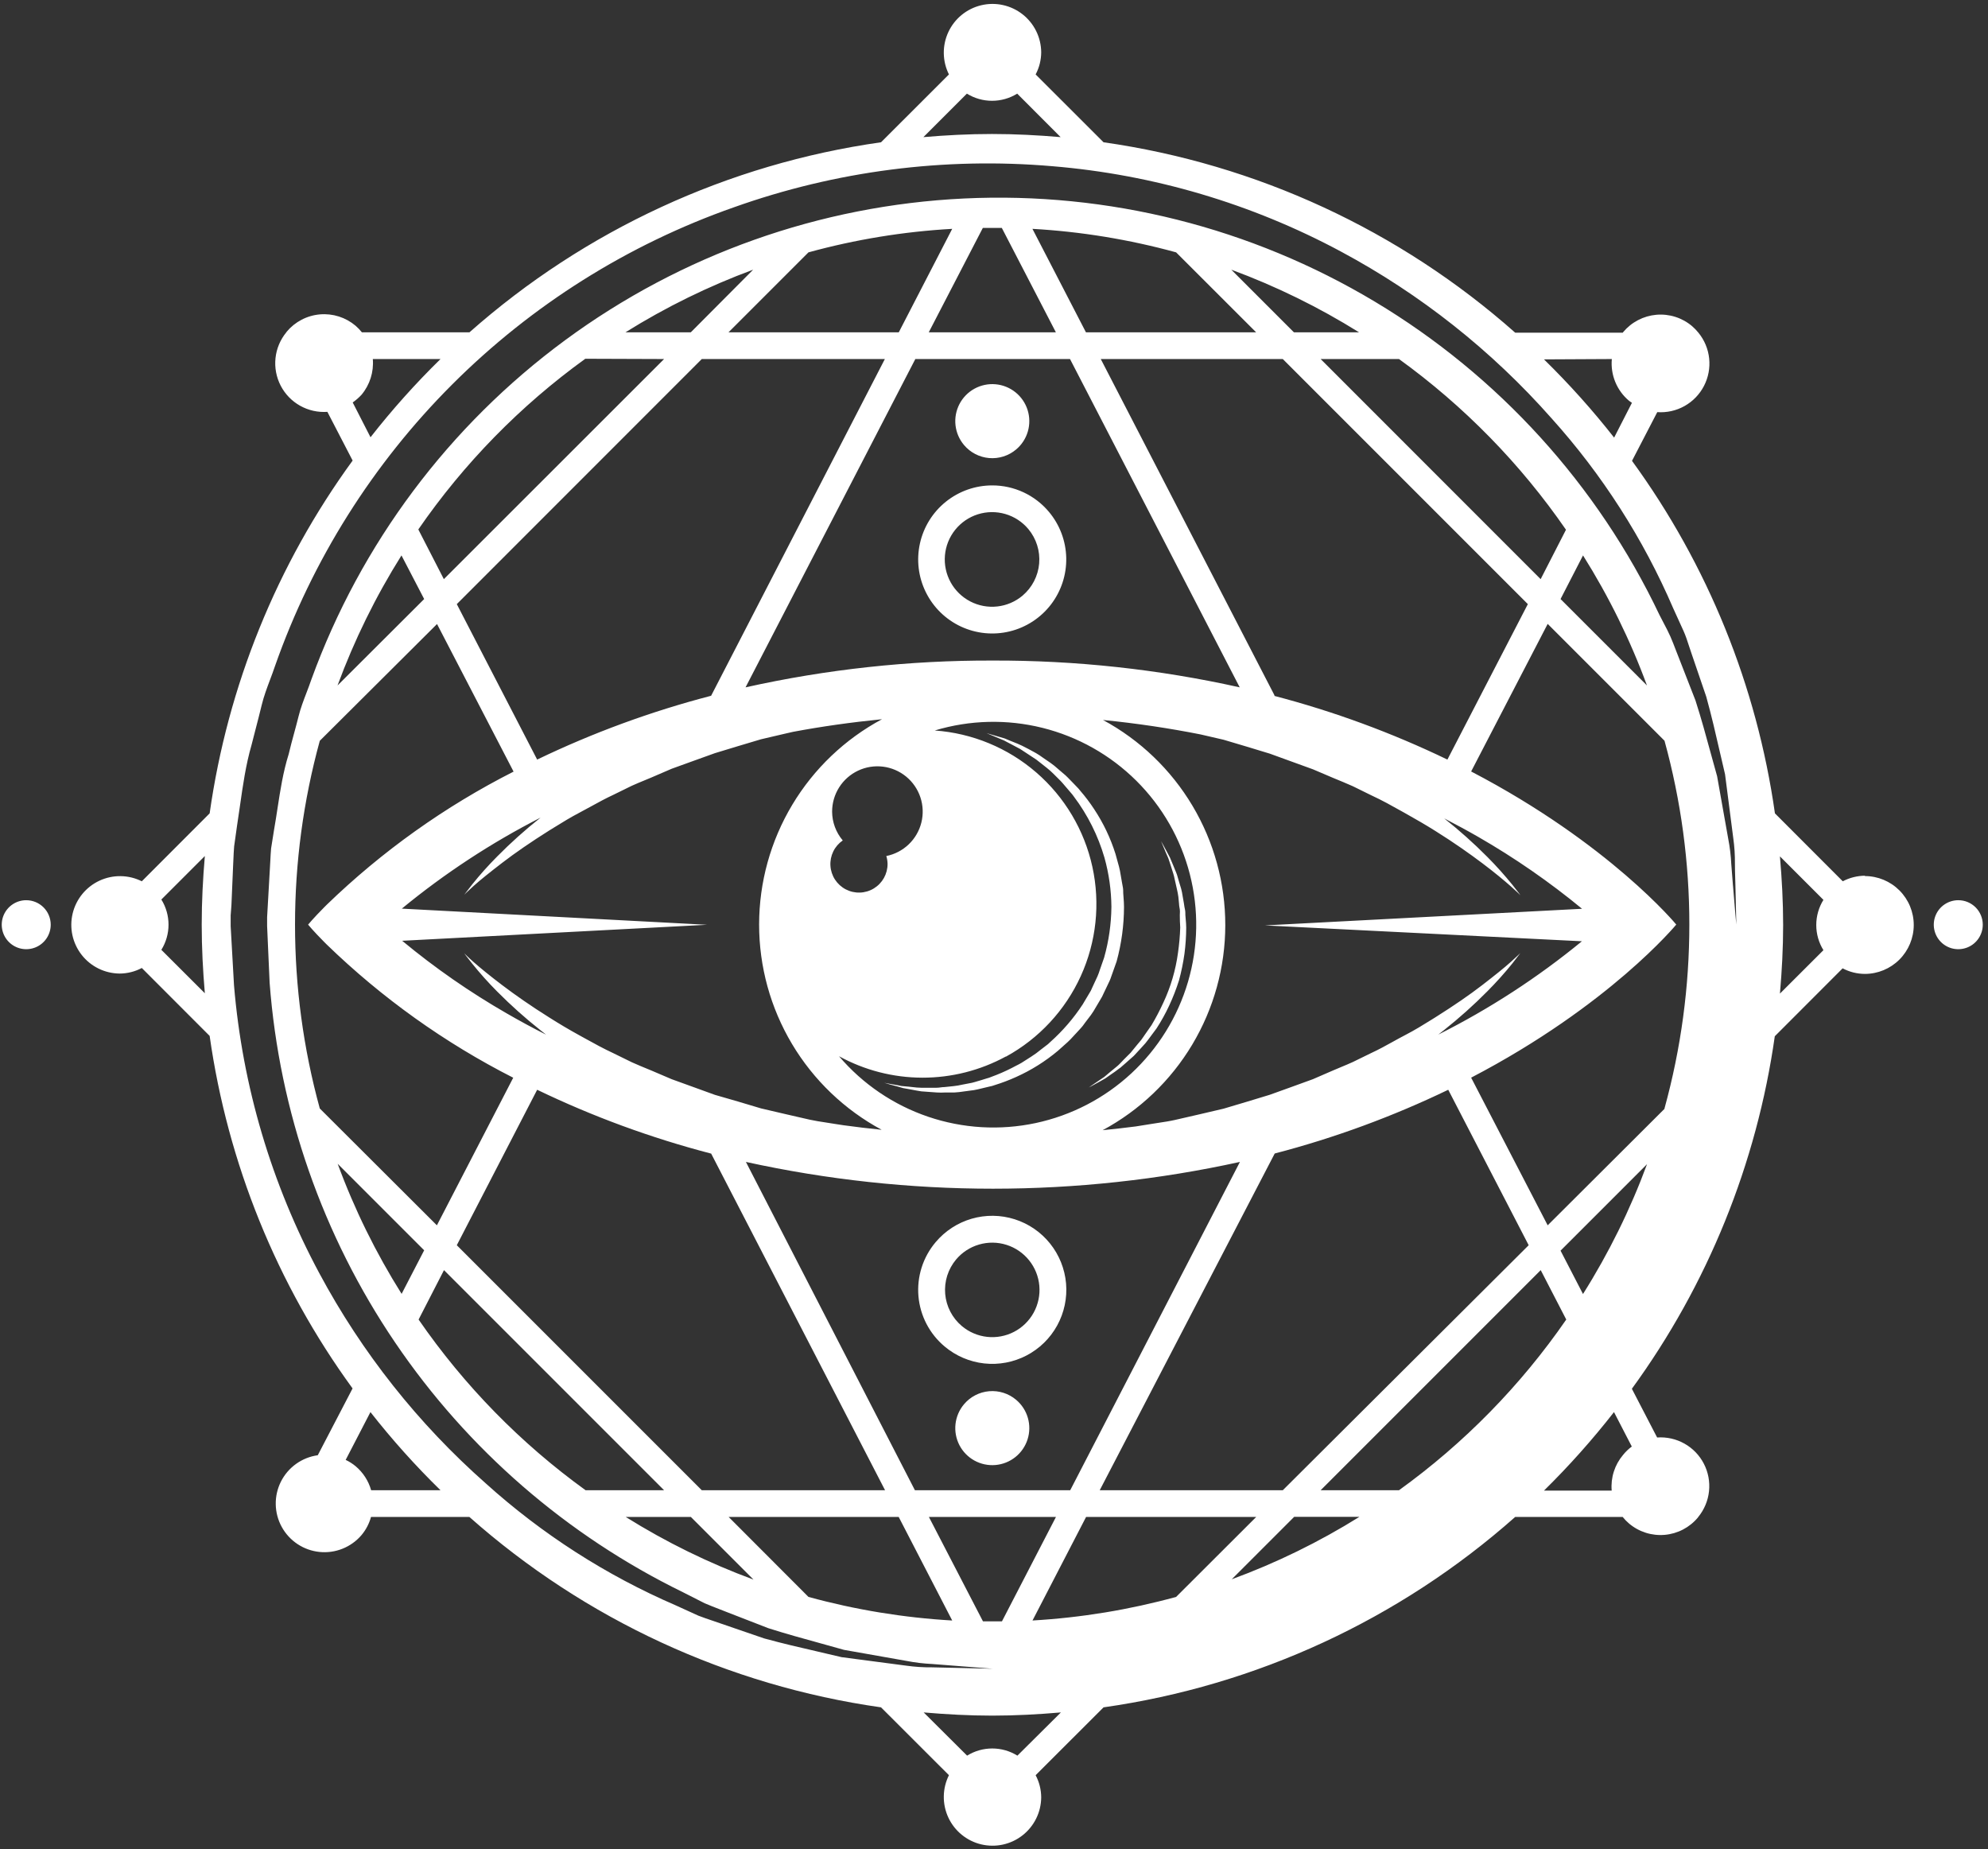 <svg width="372" height="346" viewBox="0 0 372 346" fill="none" xmlns="http://www.w3.org/2000/svg">
<rect x="0" y="0" width="372" height="346" fill="#333333" stroke="none"/>
<path fill-rule="evenodd" clip-rule="evenodd" d="M344.824 164.894C346.107 164.222 347.53 163.865 348.978 163.852L348.952 163.918C351.379 163.918 353.707 164.882 355.424 166.598C357.141 168.315 358.105 170.643 358.105 173.071C358.105 175.498 357.141 177.826 355.424 179.543C353.707 181.26 351.379 182.224 348.952 182.224C347.504 182.217 346.078 181.86 344.798 181.182L332.104 193.89C328.722 217.734 319.539 240.383 305.36 259.85L310.087 268.964C311.863 268.838 313.638 269.235 315.191 270.106C316.745 270.977 318.009 272.284 318.827 273.866C319.646 275.448 319.983 277.235 319.797 279.006C319.611 280.777 318.911 282.455 317.782 283.833L317.717 283.937C316.946 284.861 316.001 285.623 314.935 286.18C313.869 286.737 312.703 287.077 311.505 287.181C310.307 287.285 309.1 287.151 307.953 286.786C306.807 286.422 305.745 285.834 304.827 285.057C304.393 284.688 303.996 284.278 303.642 283.833H283.526C261.898 303.003 235.112 315.391 206.499 319.456L193.791 332.15C194.469 333.43 194.826 334.856 194.833 336.304C194.821 337.676 194.501 339.027 193.894 340.258C193.288 341.488 192.411 342.566 191.33 343.41C190.249 344.255 188.991 344.845 187.651 345.135C186.31 345.426 184.921 345.41 183.587 345.09C182.253 344.769 181.009 344.151 179.948 343.282C178.886 342.413 178.034 341.316 177.455 340.072C176.877 338.829 176.586 337.47 176.606 336.099C176.625 334.727 176.954 333.377 177.568 332.15L164.861 319.456C136.247 315.391 109.461 303.003 87.834 283.833H69.423C69.084 285.076 68.48 286.231 67.653 287.218C66.695 288.343 65.479 289.218 64.109 289.769C62.739 290.32 61.255 290.529 59.786 290.379C58.316 290.229 56.906 289.725 55.675 288.909C54.444 288.092 53.429 286.989 52.719 285.695C52.009 284.4 51.624 282.951 51.598 281.475C51.572 279.998 51.905 278.537 52.568 277.218C53.232 275.898 54.206 274.76 55.407 273.9C56.608 273.041 58 272.486 59.463 272.284L65.973 259.785C51.794 240.318 42.611 217.669 39.23 193.825L26.535 181.117C25.256 181.796 23.83 182.154 22.382 182.159C21.01 182.147 19.658 181.827 18.428 181.22C17.197 180.614 16.12 179.737 15.275 178.656C14.431 177.575 13.841 176.317 13.55 174.977C13.259 173.636 13.275 172.247 13.596 170.913C13.917 169.579 14.534 168.335 15.403 167.274C16.272 166.212 17.369 165.36 18.613 164.781C19.857 164.203 21.215 163.912 22.587 163.932C23.959 163.951 25.308 164.28 26.535 164.894L39.23 152.186C42.607 128.323 51.795 105.655 65.986 86.174L61.26 77.061C59.482 77.186 57.706 76.788 56.152 75.915C54.598 75.043 53.334 73.733 52.517 72.15C51.7 70.566 51.364 68.777 51.553 67.005C51.741 65.233 52.445 63.555 53.578 62.178C53.602 62.146 53.624 62.111 53.643 62.074C54.413 61.149 55.359 60.385 56.426 59.827C57.494 59.269 58.661 58.928 59.861 58.824C61.061 58.72 62.269 58.855 63.416 59.22C64.564 59.586 65.627 60.175 66.546 60.955C66.972 61.327 67.365 61.736 67.718 62.178H87.847C109.479 43.035 136.259 30.67 164.861 26.621L177.568 13.926C176.954 12.699 176.625 11.35 176.606 9.978C176.586 8.606 176.877 7.248 177.455 6.004C178.034 4.76 178.886 3.663 179.948 2.794C181.009 1.926 182.253 1.308 183.587 0.987C184.921 0.666 186.31 0.65 187.651 0.941C188.991 1.232 190.249 1.821 191.33 2.666C192.411 3.511 193.288 4.588 193.894 5.819C194.501 7.049 194.821 8.401 194.833 9.773C194.828 11.221 194.471 12.647 193.791 13.926L206.499 26.621C235.11 30.691 261.895 43.079 283.526 62.244H303.668L303.733 62.139C304.503 61.216 305.448 60.453 306.515 59.897C307.581 59.34 308.746 59 309.945 58.895C311.143 58.791 312.35 58.925 313.496 59.29C314.642 59.655 315.705 60.242 316.623 61.02C317.054 61.392 317.45 61.801 317.808 62.244C318.937 63.621 319.638 65.299 319.823 67.07C320.009 68.842 319.672 70.629 318.853 72.21C318.035 73.792 316.771 75.099 315.217 75.971C313.664 76.842 311.889 77.239 310.113 77.112L305.386 86.227C319.565 105.693 328.748 128.342 332.13 152.186L344.824 164.894ZM30.194 177.719L38.331 185.843C37.967 181.612 37.745 177.328 37.745 173.006C37.745 168.683 37.967 164.399 38.331 160.168L30.194 168.305C31.07 169.719 31.534 171.349 31.534 173.012C31.534 174.675 31.07 176.305 30.194 177.719ZM302.259 71.479C301.699 70.119 301.476 68.643 301.611 67.178L288.916 67.243C293.605 71.83 297.989 76.719 302.04 81.878L305.373 75.368C305.304 75.318 305.233 75.272 305.161 75.227C305.046 75.153 304.931 75.079 304.827 74.99C303.7 74.044 302.819 72.84 302.259 71.479ZM185.634 18.86C183.971 18.86 182.341 18.396 180.927 17.52L172.79 25.657C177.021 25.293 181.292 25.071 185.628 25.071C189.963 25.071 194.234 25.293 198.465 25.657L190.341 17.52C188.927 18.396 187.297 18.86 185.634 18.86ZM69.762 67.178C69.965 69.596 69.207 71.995 67.653 73.858C67.155 74.398 66.601 74.882 65.999 75.303L69.332 81.813C73.371 76.651 77.747 71.763 82.43 67.178H69.762ZM66.533 274.328C67.935 275.503 68.951 277.073 69.449 278.833H82.43C77.742 274.254 73.362 269.369 69.319 264.211L64.684 273.156C65.347 273.467 65.968 273.861 66.533 274.328ZM185.673 327.151C187.336 327.151 188.966 327.615 190.38 328.492L198.517 320.406C194.286 320.771 190.002 321.005 185.68 321.005C181.357 321.005 177.073 320.771 172.842 320.406L180.966 328.492C182.38 327.615 184.01 327.151 185.673 327.151ZM247.122 67.178L288.291 108.361L293.03 99.117C284.51 86.768 273.942 75.966 261.782 67.178H247.122ZM308.186 128.256C305.054 119.75 301.044 111.594 296.22 103.921L292.015 112.085L308.186 128.256ZM269.139 193.577C278.715 188.77 287.728 182.914 296.012 176.117L236.692 173.149L296.038 170.037C289.949 165.02 283.451 160.521 276.612 156.587C274.646 155.455 272.498 154.296 270.245 153.124C273.087 155.373 275.791 157.791 278.344 160.363C279.988 162.019 281.548 163.758 283.018 165.571C284.021 166.821 284.515 167.511 284.515 167.511C284.515 167.511 283.916 166.899 282.718 165.845C281.521 164.79 279.737 163.293 277.367 161.509C274.998 159.725 272.068 157.655 268.592 155.481C266.873 154.4 264.972 153.293 262.967 152.173C262.84 152.102 262.712 152.031 262.584 151.959L262.262 151.779C260.473 150.776 258.612 149.733 256.587 148.801L253.15 147.109C251.952 146.575 250.78 146.093 249.478 145.559L245.689 143.945L241.705 142.5L237.617 141.015L233.333 139.713L228.958 138.411L224.623 137.409C218.881 136.276 212.814 135.351 206.395 134.714C213.32 138.452 219.104 143.995 223.133 150.755C227.162 157.515 229.286 165.24 229.279 173.11C229.272 180.979 227.135 188.701 223.095 195.454C219.054 202.207 213.261 207.74 206.33 211.467C208.426 211.259 210.496 211.024 212.527 210.764L215.131 210.347C215.699 210.249 216.269 210.164 216.838 210.079L216.839 210.079C217.848 209.928 218.854 209.778 219.844 209.553L224.441 208.498L228.945 207.444L233.32 206.142L237.604 204.84L241.692 203.369L245.676 201.923L249.452 200.283C249.935 200.074 250.418 199.874 250.898 199.675L250.898 199.674C251.649 199.363 252.394 199.054 253.124 198.72L256.561 197.041C257.991 196.383 259.324 195.644 260.621 194.925C261.403 194.492 262.172 194.065 262.941 193.669C264.735 192.743 266.368 191.728 267.92 190.762C268.137 190.628 268.352 190.494 268.566 190.361C272.042 188.174 274.998 186.143 277.341 184.333C279.685 182.523 281.508 181.065 282.692 179.997C283.877 178.93 284.489 178.331 284.489 178.331C284.489 178.331 283.994 178.969 282.992 180.271C281.525 182.087 279.965 183.825 278.318 185.479C275.766 188.056 273.061 190.478 270.219 192.731L269.139 193.577ZM101.153 152.981C91.911 157.706 83.207 163.416 75.191 170.011L132.297 173.032L75.256 176.026C81.369 181.095 87.903 185.634 94.786 189.593C97.065 190.908 99.578 192.288 102.182 193.59L101.127 192.757C98.286 190.508 95.581 188.09 93.029 185.518C91.384 183.866 89.828 182.127 88.367 180.31C87.352 179.06 86.87 178.37 86.87 178.37C86.87 178.37 87.456 178.982 88.654 180.036C89.852 181.091 91.662 182.575 94.018 184.359C96.375 186.143 99.317 188.213 102.794 190.387C104.499 191.468 106.387 192.601 108.405 193.708C108.768 193.907 109.133 194.109 109.501 194.312L109.502 194.313L109.503 194.313L109.503 194.313L109.503 194.313C111.18 195.241 112.917 196.202 114.785 197.067L118.236 198.759C119.334 199.254 120.432 199.704 121.624 200.193L121.626 200.193L121.907 200.309L125.683 201.923L129.68 203.369L133.769 204.853L138.052 206.09L142.414 207.392L146.932 208.446L151.528 209.501C152.516 209.719 153.525 209.872 154.542 210.026L154.542 210.026C155.107 210.112 155.674 210.198 156.241 210.295L157.856 210.543C160.186 210.868 162.556 211.142 164.978 211.389C158.04 207.653 152.244 202.107 148.207 195.34C144.169 188.574 142.041 180.84 142.047 172.96C142.054 165.081 144.196 157.35 148.245 150.59C152.294 143.831 158.099 138.294 165.043 134.57C159.227 135.152 153.685 135.937 148.416 136.927L146.932 137.265L142.414 138.32L138.052 139.622L133.769 140.924L129.68 142.395L125.683 143.841L121.907 145.468C121.508 145.636 121.107 145.802 120.708 145.967C119.87 146.312 119.038 146.656 118.236 147.018L114.785 148.71C113.299 149.398 111.907 150.163 110.552 150.909C109.829 151.306 109.116 151.698 108.405 152.069C106.746 152.936 105.233 153.871 103.789 154.764L103.788 154.764L103.788 154.764C103.453 154.971 103.122 155.175 102.794 155.376C99.317 157.564 96.375 159.595 94.018 161.405C91.662 163.215 89.839 164.673 88.654 165.74C87.469 166.808 86.87 167.407 86.87 167.407C86.87 167.407 87.352 166.769 88.367 165.467C89.828 163.65 91.384 161.911 93.029 160.259C95.585 157.669 98.299 155.238 101.153 152.981ZM157.02 147.327C156.162 148.683 155.707 150.256 155.707 151.861C155.717 153.836 156.422 155.745 157.699 157.251C156.94 157.774 156.328 158.484 155.924 159.313C155.519 160.142 155.336 161.062 155.392 161.982C155.447 162.903 155.74 163.793 156.241 164.568C156.742 165.342 157.435 165.973 158.252 166.401C159.069 166.828 159.983 167.038 160.905 167.008C161.827 166.978 162.725 166.711 163.513 166.232C164.301 165.753 164.952 165.078 165.403 164.274C165.853 163.469 166.088 162.561 166.084 161.639C166.074 161.14 165.995 160.645 165.85 160.168C167.424 159.852 168.876 159.096 170.037 157.988C171.198 156.879 172.02 155.464 172.408 153.906C172.796 152.349 172.734 150.713 172.229 149.189C171.723 147.666 170.796 146.317 169.554 145.3C168.312 144.283 166.807 143.639 165.214 143.444C163.62 143.249 162.005 143.51 160.554 144.198C159.103 144.885 157.878 145.97 157.02 147.327ZM202.239 182.629C199.327 189.028 194.422 194.313 188.258 197.692H188.193C183.403 200.294 178.037 201.651 172.586 201.64C167.136 201.629 161.775 200.249 156.996 197.627C161.433 202.834 167.195 206.745 173.673 208.947C180.15 211.148 187.102 211.558 193.793 210.133C200.484 208.707 206.666 205.5 211.684 200.85C216.702 196.199 220.369 190.279 222.299 183.716C224.228 177.152 224.348 170.189 222.644 163.563C220.941 156.937 217.479 150.895 212.623 146.075C207.768 141.256 201.7 137.838 195.062 136.184C188.423 134.53 181.461 134.701 174.912 136.68C181.925 137.176 188.588 139.93 193.905 144.529C199.222 149.128 202.908 155.325 204.41 162.193C205.912 169.061 205.151 176.23 202.239 182.629ZM139.51 128.607C154.677 125.228 170.172 123.547 185.711 123.594C201.272 123.542 216.79 125.223 231.979 128.607L200.223 67.178H171.279L139.51 128.607ZM100.515 142.122C110.953 137.097 121.854 133.099 133.065 130.183L165.577 67.178H131.321L85.477 113.035L100.515 142.122ZM165.616 278.833L133.065 215.829H133C121.812 212.913 110.933 208.918 100.515 203.902L85.477 232.989L131.321 278.833H165.616ZM232.018 217.404C201.566 224.084 170.028 224.084 139.576 217.404L171.201 278.833H200.262L232.018 217.404ZM271 203.902C260.587 208.919 249.713 212.913 238.528 215.829L205.783 278.833H240.039L286.052 232.989L271 203.902ZM205.978 67.178L238.528 130.183H238.372C249.557 133.103 260.432 137.101 270.844 142.122L285.895 113.035L240.039 67.178H205.978ZM230.404 50.46L242.122 62.178H254.309C246.761 57.467 238.751 53.54 230.404 50.46ZM203.205 62.178H235.052L220.079 47.218C211.297 44.807 202.285 43.332 193.192 42.818L203.205 62.178ZM173.792 62.178H197.58L187.463 42.648H185.68H183.909L173.792 62.178ZM136.32 62.178H168.181L178.18 42.818C169.083 43.331 160.067 44.806 151.281 47.218L136.32 62.178ZM117.038 62.178H129.264L140.93 50.46C132.586 53.54 124.581 57.467 117.038 62.178ZM83.055 108.361L124.264 67.178L109.525 67.126C97.363 75.912 86.795 86.714 78.277 99.064L83.055 108.361ZM63.16 128.256L79.371 112.085L75.126 103.921C70.307 111.597 66.297 119.752 63.16 128.256ZM96.101 144.374L81.779 116.759L59.84 138.607C53.66 161.123 53.66 184.888 59.84 207.405L81.753 229.266L96.036 201.65C83.225 195.133 71.463 186.733 61.142 176.729L60.661 176.248C58.642 174.216 57.653 173.006 57.653 173.006C57.653 173.006 58.642 171.795 60.661 169.764L61.142 169.282C71.484 159.277 83.268 150.881 96.101 144.374ZM75.152 242.09L79.371 233.94L63.187 217.756C66.318 226.261 70.328 234.417 75.152 242.09ZM124.264 278.833L83.081 237.65L78.329 246.895C86.849 259.244 97.417 270.045 109.577 278.833H124.264ZM140.995 295.551L129.277 283.833H117.09C124.634 288.55 132.645 292.476 140.995 295.551ZM168.168 283.833H136.347L151.281 298.793C160.068 301.203 169.084 302.682 178.18 303.207L168.168 283.833ZM197.593 283.833H173.818L183.935 303.363H185.706H187.489L197.593 283.833ZM193.206 303.205C202.293 302.679 211.3 301.201 220.079 298.793L235.065 283.833H203.231L193.206 303.205ZM230.486 295.495C238.833 292.43 246.842 288.513 254.387 283.807H242.174L230.486 295.495ZM247.122 278.833H261.782C273.964 270.053 284.55 259.251 293.082 246.895L288.304 237.65L247.122 278.833ZM301.981 275.353C302.345 274.209 302.932 273.148 303.707 272.232C304.182 271.637 304.734 271.107 305.347 270.656L302.014 264.211C297.974 269.388 293.598 274.294 288.916 278.898H301.585C301.482 277.702 301.616 276.497 301.981 275.353ZM292.015 234.005L296.233 242.155V242.09C301.053 234.438 305.063 226.304 308.199 217.821L292.015 234.005ZM289.606 229.266L311.467 207.47V207.392C317.664 184.878 317.664 161.108 311.467 138.593L289.606 116.733L275.284 144.348C301.207 157.863 313.667 172.993 313.667 172.993C313.667 172.993 301.207 188.122 275.284 201.637L289.606 229.266ZM323.966 161.73C324.083 163.202 324.188 164.53 324.279 165.727V165.662C324.656 170.454 324.904 173.006 324.904 173.006C324.904 173.006 324.839 170.441 324.734 165.649C324.73 165.459 324.725 165.265 324.72 165.068C324.713 164.846 324.706 164.619 324.699 164.389V164.388V164.388V164.387V164.386V164.385V164.385C324.672 163.521 324.643 162.599 324.643 161.613C324.661 160.002 324.557 158.391 324.331 156.796C324.088 154.887 323.821 152.824 323.535 150.613L323.525 150.537C323.293 148.744 323.049 146.854 322.794 144.869C322.465 143.502 322.139 142.08 321.803 140.611L321.801 140.604L321.801 140.604C321.062 137.377 320.272 133.929 319.279 130.352C318.394 127.774 317.478 125.092 316.532 122.305C316.36 121.827 316.203 121.339 316.044 120.848C315.745 119.922 315.443 118.984 315.034 118.074C314.642 117.2 314.24 116.32 313.833 115.432C313.592 114.906 313.35 114.376 313.107 113.842C307.502 100.805 299.796 88.775 290.296 78.232C279.122 65.587 265.785 55.032 250.91 47.062C234.202 38.096 215.827 32.662 196.929 31.099C176.734 29.36 156.401 31.984 137.31 38.794C117.488 45.752 99.482 57.075 84.624 71.926C69.766 86.778 58.435 104.778 51.468 124.597C51.18 125.458 50.859 126.312 50.539 127.166L50.539 127.167L50.538 127.167C49.947 128.741 49.357 130.315 48.969 131.927C48.596 133.475 48.193 135.029 47.791 136.577L47.79 136.579C47.547 137.518 47.303 138.455 47.068 139.388C45.995 143.096 45.443 146.976 44.895 150.83C44.718 152.077 44.541 153.321 44.346 154.556L43.813 158.358C43.743 159.18 43.709 159.997 43.674 160.812L43.674 160.812L43.674 160.812L43.674 160.812L43.674 160.812L43.674 160.813C43.657 161.223 43.639 161.633 43.617 162.043L43.305 169.373L43.162 171.287V172.198V173.279L43.37 176.964C43.5 179.438 43.643 181.898 43.787 184.346C45.362 203.209 50.795 221.547 59.749 238.223C67.716 253.089 78.271 266.413 90.919 277.57C101.445 287.06 113.452 294.766 126.464 300.381L130.696 302.308C131.582 302.65 132.472 302.95 133.356 303.249L133.358 303.249C133.889 303.428 134.417 303.607 134.94 303.793L142.974 306.553C146.447 307.509 149.766 308.272 152.882 308.988L152.883 308.988L152.885 308.989L152.888 308.99C154.477 309.355 156.014 309.708 157.491 310.068L169.587 311.657C171.182 311.882 172.793 311.987 174.404 311.969L178.427 312.06L185.784 312.23L178.441 311.657L174.43 311.344C172.826 311.269 171.229 311.078 169.652 310.771L157.934 308.701C156.47 308.279 154.947 307.861 153.373 307.428C150.34 306.596 147.115 305.71 143.755 304.639L135.943 301.605C135.499 301.428 135.05 301.254 134.599 301.079C133.689 300.726 132.769 300.369 131.855 299.978L127.779 297.908C106.061 287.3 87.497 271.193 73.932 251.189C60.367 231.185 52.272 207.979 50.453 183.877C50.349 181.555 50.245 179.206 50.141 176.857L50.14 176.834L49.984 173.279V173.071C49.983 173.046 49.982 173.021 49.983 172.995C49.983 172.981 49.983 172.968 49.984 172.954V172.498V171.586L50.088 169.764C50.218 167.331 50.361 164.885 50.505 162.439L50.505 162.438L50.505 162.433C50.534 161.975 50.558 161.515 50.582 161.056C50.621 160.287 50.661 159.519 50.726 158.762L51.286 155.233C51.521 153.911 51.724 152.585 51.927 151.256C52.445 147.875 52.964 144.481 54.02 141.106C54.324 139.806 54.679 138.498 55.035 137.187L55.036 137.186L55.036 137.186L55.036 137.185L55.036 137.185L55.036 137.185L55.036 137.184C55.322 136.132 55.609 135.078 55.869 134.023C56.241 132.518 56.797 131.065 57.354 129.612C57.673 128.777 57.993 127.942 58.278 127.097C67.499 101.733 84.011 79.662 105.74 63.656C127.468 47.65 153.444 38.425 180.4 37.139C207.357 35.853 234.092 42.565 257.246 56.43C280.399 70.296 298.937 90.695 310.529 115.066C310.776 115.559 311.033 116.046 311.288 116.53C311.747 117.401 312.202 118.263 312.587 119.141C312.941 119.951 313.26 120.784 313.571 121.599C313.785 122.16 313.996 122.712 314.214 123.243L317.261 131.055C318.362 134.48 319.266 137.798 320.114 140.913C320.52 142.403 320.914 143.847 321.31 145.234C321.624 146.995 321.922 148.68 322.208 150.288L322.21 150.302L322.212 150.315C322.636 152.703 323.028 154.918 323.393 156.952C323.699 158.529 323.89 160.126 323.966 161.73ZM333.067 185.909L341.205 177.784C340.328 176.371 339.864 174.74 339.864 173.077C339.864 171.414 340.328 169.784 341.205 168.37L333.067 160.233C333.432 164.464 333.666 168.735 333.666 173.071C333.666 177.406 333.432 181.677 333.067 185.909ZM168.407 203.423L168.408 203.423L168.408 203.423C168.59 203.48 168.781 203.54 168.988 203.59L170.016 203.772C170.251 203.814 170.491 203.86 170.74 203.907L170.74 203.907L170.74 203.907C171.265 204.007 171.824 204.114 172.425 204.202L175.303 204.41C175.836 204.443 176.371 204.443 176.904 204.41H178.61C179.203 204.377 179.794 204.311 180.38 204.215L182.242 203.968C182.709 203.891 183.19 203.773 183.654 203.659L183.655 203.659C183.825 203.617 183.992 203.576 184.156 203.538L185.146 203.303C185.483 203.243 185.814 203.151 186.135 203.03C187.502 202.606 188.842 202.097 190.145 201.507C192.963 200.244 195.592 198.596 197.958 196.611L199.78 194.984C200.162 194.643 200.507 194.262 200.856 193.878L200.856 193.878C201.067 193.646 201.278 193.413 201.499 193.187C201.687 192.991 201.869 192.789 202.053 192.585C202.15 192.478 202.247 192.37 202.345 192.262C202.534 192.057 202.694 191.834 202.856 191.61L202.856 191.609L202.857 191.608L202.857 191.608L202.858 191.607C202.904 191.543 202.951 191.478 202.998 191.413C203.036 191.362 203.074 191.311 203.113 191.26C203.28 191.032 203.453 190.81 203.626 190.587L203.626 190.587L203.626 190.586L203.626 190.586L203.626 190.586L203.627 190.586L203.627 190.586L203.627 190.586C203.967 190.148 204.309 189.707 204.611 189.216L205.913 187.015L206.238 186.456L206.512 185.87L207.085 184.672L207.645 183.487C207.763 183.243 207.843 183.003 207.922 182.765L207.922 182.765C207.974 182.61 208.026 182.456 208.087 182.302L208.947 179.88C209.856 176.554 210.32 173.121 210.327 169.673C210.327 169.08 210.282 168.488 210.237 167.895C210.218 167.641 210.199 167.388 210.183 167.134C210.183 166.717 210.183 166.3 210.079 165.832C210.017 165.552 209.978 165.31 209.94 165.074C209.915 164.915 209.889 164.758 209.858 164.595C209.806 164.324 209.762 164.052 209.718 163.781L209.717 163.78L209.717 163.78L209.717 163.78L209.717 163.779L209.717 163.779L209.717 163.779L209.717 163.779C209.627 163.228 209.537 162.679 209.389 162.147C209.341 161.973 209.292 161.8 209.244 161.627C209.072 161.011 208.901 160.401 208.738 159.79C207.809 156.827 206.468 154.009 204.754 151.418C203.965 150.211 203.095 149.058 202.15 147.968C201.945 147.695 201.718 147.438 201.473 147.2L200.77 146.471C200.598 146.299 200.431 146.125 200.264 145.951C199.974 145.649 199.687 145.35 199.39 145.078L197.958 143.854C197.518 143.451 197.052 143.077 196.564 142.734L195.158 141.771C194.741 141.46 194.306 141.173 193.856 140.911L193.741 140.848C192.885 140.376 192.075 139.93 191.252 139.531C190.654 139.241 190.125 139.033 189.626 138.837C189.408 138.751 189.196 138.668 188.987 138.581L188.023 138.177L187.151 137.917L185.758 137.513L184.599 137.174L185.719 137.643L187.021 138.19L187.867 138.542L188.778 139.023C188.904 139.089 189.033 139.155 189.164 139.223C189.708 139.505 190.292 139.807 190.901 140.143L193.257 141.692C193.715 141.971 194.15 142.284 194.559 142.63L195.861 143.658C196.317 144.019 196.752 144.406 197.163 144.817L198.465 146.119C198.725 146.386 198.965 146.672 199.209 146.963C199.37 147.154 199.532 147.347 199.702 147.538L200.327 148.268C200.549 148.509 200.754 148.765 200.939 149.036C203.525 152.468 205.466 156.342 206.668 160.467C207.507 163.469 207.944 166.569 207.97 169.686C207.936 172.9 207.477 176.096 206.603 179.19L205.796 181.495C205.676 181.894 205.533 182.285 205.366 182.667L204.871 183.734L204.376 184.802L204.129 185.349L203.83 185.857L202.606 187.914C200.899 190.524 198.854 192.897 196.525 194.971L196.109 195.361L195.666 195.7L194.768 196.39C194.202 196.862 193.606 197.297 192.984 197.692L191.148 198.864C190.811 199.065 190.449 199.246 190.097 199.423C189.811 199.566 189.53 199.707 189.273 199.853C188.058 200.472 186.805 201.015 185.523 201.481C185.224 201.61 184.915 201.715 184.599 201.793L183.674 202.08C183.431 202.147 183.189 202.221 182.949 202.294L182.948 202.294C182.585 202.405 182.225 202.514 181.865 202.6L180.094 202.939C179.537 203.071 178.971 203.167 178.401 203.225L176.761 203.395C176.502 203.395 176.25 203.428 176.001 203.461L176.001 203.461C175.735 203.497 175.473 203.532 175.211 203.525H172.386C171.798 203.525 171.234 203.458 170.703 203.394L170.702 203.394C170.458 203.365 170.22 203.337 169.99 203.317L168.962 203.225C168.743 203.225 168.53 203.174 168.329 203.126L168.271 203.112L168.226 203.101C168.175 203.089 168.125 203.078 168.076 203.069L166.657 202.822L165.472 202.6L166.618 202.939L168.102 203.33C168.201 203.358 168.302 203.39 168.406 203.422L168.407 203.423ZM208.96 199.566L207.723 200.581L206.642 201.493L205.64 202.17C204.429 202.977 203.752 203.472 203.752 203.472C203.752 203.472 204.481 203.094 205.77 202.378L206.824 201.779L207.996 200.959C208.426 200.673 208.869 200.36 209.298 200.022C209.545 199.862 209.777 199.679 209.988 199.475L210.691 198.863L212.163 197.561L213.595 196.011L214.337 195.191C214.49 195.013 214.629 194.826 214.768 194.637L214.768 194.637C214.853 194.522 214.938 194.406 215.027 194.293L216.42 192.418C217.31 191.047 218.102 189.616 218.79 188.134C219.504 186.6 220.117 185.021 220.626 183.408C221.066 181.777 221.406 180.12 221.641 178.447C221.852 176.828 221.96 175.197 221.967 173.565C221.967 173.032 221.92 172.51 221.873 171.993V171.993V171.993V171.993V171.992V171.992V171.992V171.992C221.85 171.739 221.828 171.486 221.811 171.234C221.811 170.857 221.811 170.479 221.719 170.101C221.648 169.804 221.608 169.523 221.569 169.245L221.569 169.245L221.552 169.125C221.547 169.09 221.542 169.055 221.537 169.021C221.457 168.58 221.382 168.144 221.308 167.719C221.263 167.454 221.218 167.193 221.173 166.938C221.093 166.487 220.954 166.049 220.82 165.627L220.82 165.627C220.756 165.426 220.693 165.229 220.639 165.037C220.606 164.924 220.575 164.814 220.544 164.705L220.544 164.702L220.543 164.701C220.489 164.508 220.436 164.321 220.378 164.138C220.309 163.854 220.217 163.575 220.105 163.305L219.48 161.782L218.933 160.48L218.373 159.412C217.683 158.11 217.267 157.394 217.267 157.394C217.267 157.394 217.579 158.175 218.152 159.516C218.217 159.671 218.288 159.831 218.362 159.997C218.416 160.121 218.473 160.248 218.53 160.379C218.564 160.459 218.599 160.54 218.634 160.623L219.063 161.925L219.545 163.448C219.655 163.769 219.726 164.113 219.8 164.466L219.8 164.467L219.8 164.467L219.8 164.467C219.849 164.702 219.899 164.941 219.962 165.18C220.066 165.581 220.153 165.999 220.242 166.427L220.243 166.428C220.287 166.639 220.331 166.853 220.378 167.068C220.482 167.541 220.525 168.015 220.57 168.523C220.587 168.714 220.604 168.909 220.626 169.112C220.626 169.354 220.669 169.595 220.713 169.841L220.713 169.845L220.727 169.921L220.735 169.969C220.741 170.004 220.747 170.039 220.753 170.074L220.759 170.115C220.763 170.137 220.766 170.158 220.769 170.18C220.804 170.423 220.792 170.666 220.781 170.909C220.778 170.971 220.775 171.033 220.772 171.095C220.77 171.154 220.769 171.214 220.769 171.273C220.769 172.011 220.795 172.766 220.847 173.539C220.796 175.121 220.657 176.699 220.43 178.265C219.997 181.503 219.071 184.656 217.683 187.613C217.026 189.049 216.291 190.449 215.483 191.806L214.181 193.668C214.111 193.768 214.043 193.869 213.975 193.97C213.839 194.173 213.703 194.375 213.556 194.566L212.866 195.386L211.564 196.975L210.262 198.277L210.201 198.342C210.145 198.4 210.091 198.459 210.037 198.516L210.035 198.518C209.669 198.909 209.328 199.274 208.96 199.566ZM366.45 168.435C365.543 168.432 364.655 168.699 363.899 169.202C363.143 169.705 362.554 170.42 362.205 171.258C361.857 172.096 361.765 173.019 361.942 173.909C362.118 174.799 362.555 175.617 363.197 176.259C363.838 176.901 364.656 177.337 365.546 177.514C366.437 177.69 367.359 177.598 368.197 177.25C369.035 176.901 369.751 176.312 370.253 175.556C370.756 174.801 371.023 173.913 371.02 173.005C371.02 171.793 370.539 170.631 369.682 169.774C368.825 168.917 367.662 168.435 366.45 168.435ZM2.37 169.202C3.126 168.699 4.013 168.432 4.921 168.435C6.132 168.439 7.292 168.921 8.149 169.777C9.005 170.634 9.488 171.794 9.491 173.005C9.494 173.913 9.227 174.801 8.724 175.556C8.222 176.312 7.506 176.901 6.668 177.25C5.83 177.598 4.907 177.69 4.017 177.514C3.127 177.337 2.309 176.901 1.667 176.259C1.026 175.617 0.589 174.799 0.412 173.909C0.236 173.019 0.328 172.096 0.676 171.258C1.025 170.42 1.614 169.705 2.37 169.202ZM176.774 251.947C178.872 253.708 181.445 254.807 184.168 255.107C186.89 255.406 189.641 254.891 192.071 253.628C194.502 252.364 196.503 250.408 197.822 248.008C199.141 245.607 199.719 242.869 199.483 240.14C199.246 237.411 198.206 234.813 196.493 232.676C194.781 230.538 192.473 228.955 189.861 228.129C187.25 227.302 184.452 227.268 181.821 228.031C179.19 228.795 176.845 230.321 175.081 232.416C173.904 233.807 173.014 235.417 172.461 237.154C171.909 238.89 171.706 240.719 171.863 242.534C172.02 244.349 172.535 246.115 173.378 247.731C174.221 249.346 175.375 250.779 176.774 251.947ZM178.909 235.658C180.034 234.32 181.531 233.346 183.21 232.859C184.889 232.371 186.675 232.392 188.341 232.92C190.008 233.447 191.481 234.457 192.574 235.821C193.668 237.185 194.332 238.843 194.483 240.585C194.634 242.326 194.265 244.074 193.423 245.606C192.581 247.138 191.304 248.386 189.753 249.193C188.202 249.999 186.446 250.327 184.708 250.136C182.971 249.945 181.329 249.243 179.99 248.119C179.1 247.372 178.367 246.457 177.831 245.426C177.295 244.396 176.968 243.27 176.868 242.112C176.767 240.955 176.896 239.79 177.246 238.682C177.596 237.575 178.161 236.547 178.909 235.658ZM178.796 266.45C178.947 265.088 179.499 263.802 180.381 262.753C180.965 262.056 181.681 261.482 182.487 261.062C183.294 260.642 184.176 260.385 185.081 260.307C185.987 260.228 186.9 260.329 187.767 260.604C188.633 260.878 189.438 261.321 190.133 261.907C191.183 262.788 191.948 263.96 192.331 265.276C192.714 266.591 192.699 267.991 192.286 269.298C191.874 270.605 191.083 271.76 190.013 272.617C188.944 273.474 187.645 273.995 186.28 274.114C184.914 274.232 183.545 273.943 182.344 273.283C181.143 272.623 180.165 271.621 179.533 270.405C178.902 269.189 178.645 267.812 178.796 266.45ZM185.68 90.823C182.526 90.82 179.466 91.893 177.005 93.865C174.543 95.837 172.829 98.59 172.144 101.668C171.459 104.747 171.845 107.967 173.239 110.796C174.632 113.626 176.949 115.895 179.807 117.229C182.665 118.563 185.892 118.882 188.956 118.133C192.019 117.385 194.736 115.613 196.656 113.111C198.576 110.609 199.586 107.527 199.517 104.374C199.448 101.221 198.306 98.186 196.278 95.77C194.981 94.22 193.36 92.974 191.529 92.119C189.697 91.264 187.701 90.822 185.68 90.823ZM191.344 111.446C190.004 112.575 188.359 113.281 186.618 113.474C184.877 113.668 183.117 113.34 181.562 112.533C180.007 111.726 178.726 110.476 177.882 108.941C177.038 107.406 176.668 105.655 176.82 103.91C176.971 102.164 177.637 100.503 178.733 99.136C179.829 97.769 181.305 96.758 182.976 96.231C184.647 95.704 186.436 95.685 188.118 96.175C189.8 96.665 191.299 97.644 192.424 98.986C193.924 100.786 194.652 103.105 194.45 105.439C194.248 107.773 193.131 109.932 191.344 111.446ZM192.331 80.735C191.948 82.051 191.183 83.224 190.133 84.104C189.438 84.69 188.633 85.133 187.767 85.407C186.9 85.682 185.987 85.783 185.081 85.704C184.176 85.626 183.294 85.369 182.487 84.949C181.681 84.53 180.965 83.955 180.381 83.258C179.499 82.21 178.947 80.923 178.796 79.561C178.645 78.199 178.902 76.823 179.533 75.606C180.165 74.39 181.143 73.388 182.344 72.728C183.545 72.068 184.914 71.779 186.28 71.897C187.645 72.016 188.944 72.537 190.013 73.394C191.083 74.251 191.874 75.406 192.286 76.713C192.699 78.02 192.714 79.42 192.331 80.735Z" fill="white"/>
</svg>
